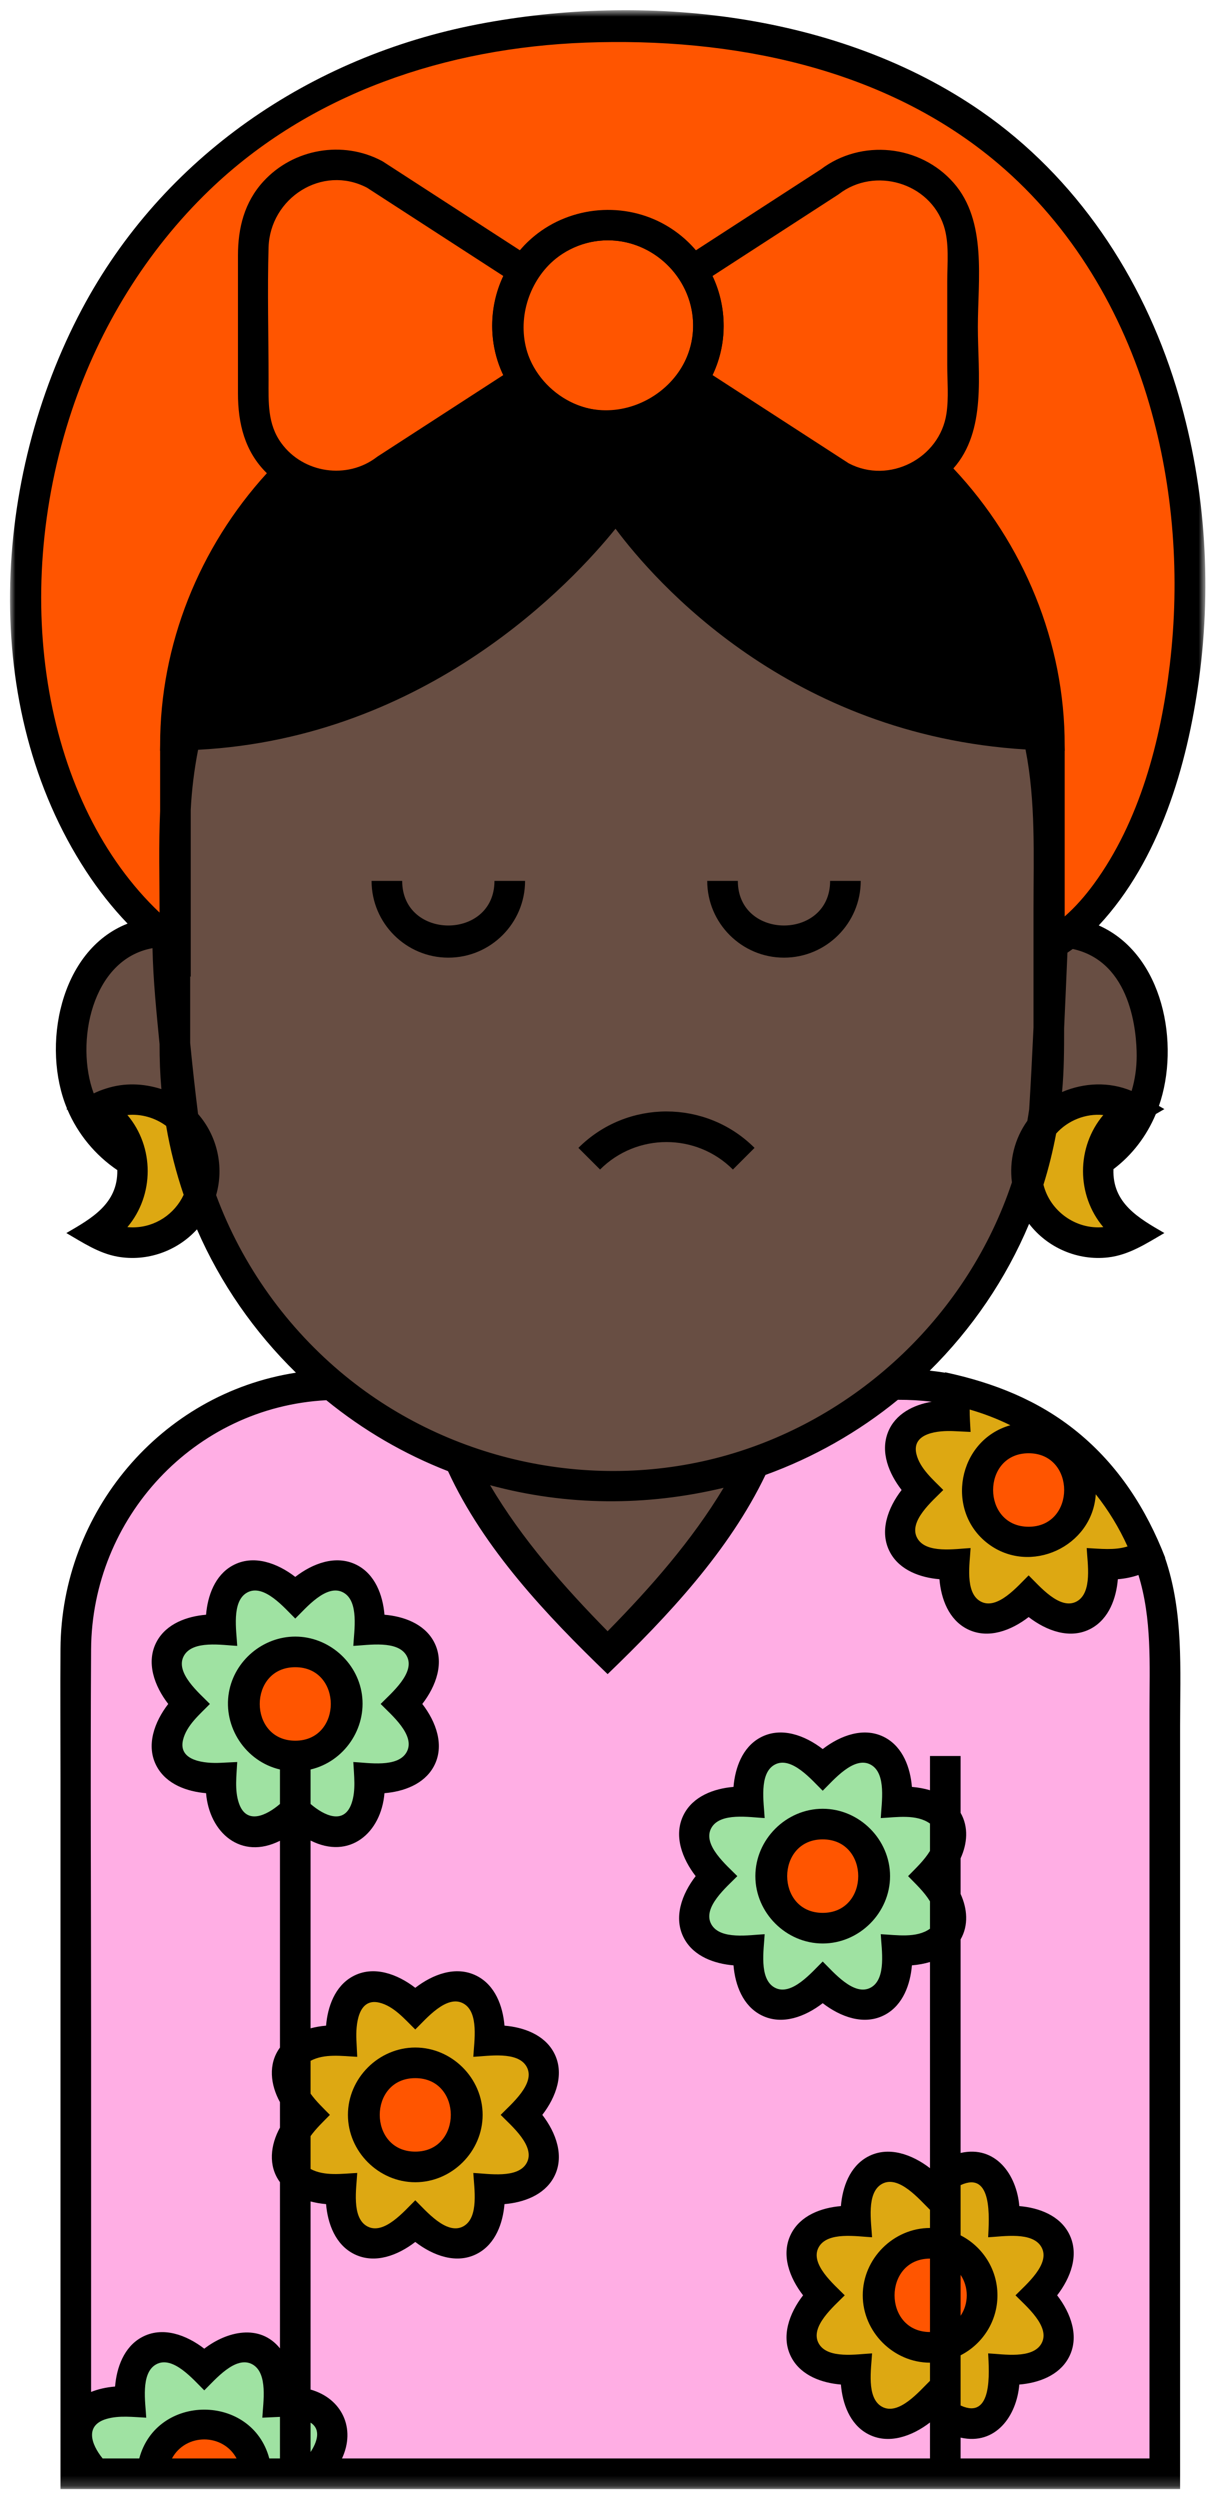 <?xml version="1.0" encoding="UTF-8"?>
<svg width="119px" height="245px" viewBox="0 0 119 245" version="1.1" xmlns="http://www.w3.org/2000/svg" xmlns:xlink="http://www.w3.org/1999/xlink">
    <!-- Generator: sketchtool 50.2 (55047) - http://www.bohemiancoding.com/sketch -->
    <title>004948BC-B797-4E03-A71C-AE389867B5E0</title>
    <desc>Created with sketchtool.</desc>
    <defs>
        <polygon id="path-1" points="0.981 0.878 118.155 0.878 118.155 243.803 0.981 243.803"></polygon>
    </defs>
    <g id="Symbols" stroke="none" stroke-width="1" fill="none" fill-rule="evenodd">
        <g id="fatima_lose">
            <path d="M101.753,71.992 C73.946,70.845 60.389,49.273 60.389,49.273 C60.389,49.273 45.091,71.181 18.192,72.013 C17.164,76.594 17.142,81.169 17.142,85.821 L17.142,99.338 C17.142,103.526 17.2,107.659 18.076,111.785 C19.48,118.392 22.477,124.626 26.74,129.862 C31.542,135.76 37.904,140.339 45.032,142.993 C48.694,151.513 59.561,161.98 59.561,161.98 L59.562,161.98 C59.562,161.98 70.141,151.791 73.941,143.336 C86.878,138.874 97.149,128.166 101.044,115.044 C103.647,106.276 102.809,96.694 102.809,87.652 C102.809,82.385 102.919,77.179 101.753,71.992" id="Fill-63" fill="#684E43"></path>
            <path d="M60.37,2.622 C-0.79,2.622 -10.237,72.06 17.196,92.716 L17.196,78.883 C17.196,72.574 17.198,66.457 19.374,60.403 C21.282,55.093 24.399,50.255 28.354,46.238 C28.324,46.218 28.298,46.192 28.268,46.172 C30.983,48.066 34.804,48.318 37.852,45.979 L51.323,37.255 C55.146,43.148 64.029,43.149 67.853,37.256 L82.438,46.702 C85.507,48.341 88.934,47.779 91.323,45.869 C98.554,53.025 102.808,62.711 102.862,72.906 C102.888,77.56 102.862,82.214 102.862,86.867 L102.862,92.716 C123.112,81.427 129.591,2.622 60.37,2.622" id="Fill-65" fill="#FF5500"></path>
            <path d="M88.319,135.677 L87.473,135.677 C83.503,139.006 78.916,141.621 73.914,143.344 C73.923,143.341 73.932,143.338 73.941,143.335 C70.141,151.79 59.562,161.98 59.562,161.98 L59.561,161.98 C59.561,161.98 48.695,151.513 45.034,142.993 C40.429,141.278 36.2,138.794 32.5,135.697 C18.75,136.109 7.59,147.625 7.43,161.337 C7.383,165.372 7.429,169.411 7.429,173.448 L7.429,200.024 L7.429,227.626 L7.429,242.211 L7.429,242.425 L114.176,242.425 L114.176,230.306 L114.176,203.377 L114.176,175.781 C114.176,171.075 114.2,166.368 114.176,161.661 C114.116,149.402 105.42,138.521 93.298,136.156 C91.659,135.836 89.989,135.677 88.319,135.677" id="Fill-67" fill="#FFAEE4"></path>
            <path d="M71.841,114.612 C68.252,111.023 62.409,111.022 58.819,114.612 L56.697,112.491 C61.458,107.73 69.203,107.732 73.962,112.491 L71.841,114.612 Z" id="Fill-69" fill="#000000"></path>
            <path d="M59.589,23.55 C51.955,23.55 48.389,33.4 54.228,38.3 C60.102,43.232 69.211,37.896 67.8,30.362 C67.069,26.465 63.551,23.55 59.589,23.55 M59.589,43.255 C54.877,43.255 50.549,40.223 48.928,35.802 C47.285,31.324 48.699,26.178 52.371,23.146 C55.999,20.151 61.254,19.721 65.315,22.102 C69.468,24.537 71.68,29.467 70.711,34.188 C69.643,39.397 64.904,43.255 59.589,43.255" id="Fill-71" fill="#000000"></path>
            <path d="M43.947,93.849 C39.798,93.849 36.423,90.474 36.423,86.326 L39.423,86.326 C39.423,92.154 48.469,92.158 48.469,86.326 L51.469,86.326 C51.469,90.474 48.094,93.849 43.947,93.849" id="Fill-73" fill="#000000"></path>
            <path d="M76.848,93.849 C72.7,93.849 69.325,90.474 69.325,86.326 L72.325,86.326 C72.325,92.154 81.371,92.158 81.371,86.326 L84.371,86.326 C84.371,90.474 80.996,93.849 76.848,93.849" id="Fill-75" fill="#000000"></path>
            <path d="M40.706,212.357 C37.928,212.357 35.605,210.034 35.605,207.256 C35.605,204.478 37.928,202.155 40.706,202.155 C43.486,202.155 45.808,204.478 45.808,207.256 C45.808,210.034 43.485,212.357 40.706,212.357" id="Fill-77" fill="#DDA812"></path>
            <path d="M34.045,166.986 C34.045,169.765 31.721,172.088 28.943,172.088 C26.166,172.088 23.842,169.765 23.842,166.986 C23.842,164.207 26.165,161.884 28.943,161.884 C31.721,161.884 34.045,164.207 34.045,166.986" id="Fill-79" fill="#FF5500"></path>
            <path d="M91.172,230.041 C88.393,230.041 86.07,227.717 86.07,224.939 C86.07,222.162 88.393,219.838 91.172,219.838 C93.951,219.838 96.274,222.161 96.273,224.939 C96.273,227.717 93.95,230.041 91.172,230.041 M98.441,217.671 C98.704,212.226 95.125,210.623 91.172,214.476 C87.219,210.623 83.64,212.226 83.903,217.671 C78.458,217.407 76.856,220.986 80.708,224.939 C76.856,228.893 78.458,232.472 83.903,232.208 C83.64,237.653 87.219,239.255 91.172,235.403 C95.125,239.255 98.704,237.653 98.441,232.208 C103.885,232.472 105.487,228.893 101.635,224.939 C105.487,220.986 103.885,217.407 98.441,217.671" id="Fill-81" fill="#DDA812"></path>
            <path d="M28.944,172.088 C26.165,172.088 23.842,169.763 23.842,166.986 C23.842,164.208 26.165,161.885 28.944,161.885 C31.723,161.885 34.046,164.208 34.046,166.986 C34.046,169.763 31.723,172.088 28.944,172.088 M36.213,159.718 C36.476,154.273 32.897,152.669 28.944,156.523 C24.991,152.669 21.412,154.273 21.675,159.718 C16.23,159.453 14.628,163.032 18.48,166.986 C14.628,170.94 16.23,174.518 21.675,174.255 C21.412,179.7 24.991,181.303 28.944,177.45 C32.897,181.303 36.476,179.7 36.213,174.255 C41.658,174.518 43.26,170.94 39.408,166.986 C43.26,163.032 41.658,159.453 36.213,159.718" id="Fill-83" fill="#9FE2A2"></path>
            <path d="M45.808,207.256 C45.808,210.036 43.485,212.358 40.706,212.358 C37.929,212.358 35.606,210.036 35.606,207.256 C35.606,204.476 37.929,202.155 40.706,202.155 C43.485,202.155 45.808,204.477 45.808,207.256" id="Fill-85" fill="#FF5500"></path>
            <path d="M96.274,224.939 C96.274,227.718 93.95,230.041 91.172,230.041 C88.394,230.041 86.071,227.718 86.071,224.939 C86.071,222.159 88.394,219.837 91.172,219.837 C93.95,219.837 96.274,222.16 96.274,224.939" id="Fill-87" fill="#FF5500"></path>
            <path d="M85.745,183.859 C85.745,186.638 83.422,188.961 80.643,188.961 C77.866,188.961 75.543,186.638 75.543,183.859 C75.543,181.079 77.866,178.757 80.643,178.757 C83.422,178.757 85.745,181.08 85.745,183.859" id="Fill-89" fill="#FF5500"></path>
            <path d="M105.933,146.018 C105.933,148.797 103.609,151.12 100.831,151.12 C98.053,151.12 95.73,148.797 95.73,146.018 C95.73,143.238 98.053,140.916 100.831,140.916 C103.609,140.916 105.933,143.239 105.933,146.018" id="Fill-91" fill="#FF5500"></path>
            <path d="M20.025,237.52 C17.208,237.52 14.923,239.804 14.923,242.622 L25.127,242.622 C25.127,239.804 22.842,237.52 20.025,237.52" id="Fill-93" fill="#FF5500"></path>
            <path d="M91.325,45.868 C88.934,47.779 85.507,48.341 82.439,46.702 L67.853,37.256 C64.029,43.149 55.148,43.148 51.324,37.255 L37.852,45.979 C34.842,48.289 31.073,48.077 28.366,46.246 C21.633,53.088 17.448,62.116 17.221,72.049 C44.727,71.729 60.389,49.273 60.389,49.273 C60.389,49.273 74.293,71.427 102.84,72.041 C102.603,61.93 98.275,52.753 91.325,45.868" id="Fill-95" fill="#000000"></path>
            <path d="M12.942,113.821 C12.647,111.626 11.335,109.757 9.497,108.692 C12.224,107.112 15.765,107.584 17.985,109.818 C17.058,102.624 16.076,91.179 16.587,91.279 C11.507,91.279 8.294,94.967 7.371,99.715 C6.307,105.188 7.95,110.857 12.942,113.821" id="Fill-97" fill="#684E43"></path>
            <path d="M40.706,212.357 C37.928,212.357 35.605,210.034 35.605,207.256 C35.605,204.478 37.928,202.155 40.706,202.155 C43.486,202.155 45.808,204.478 45.808,207.256 C45.808,210.034 43.485,212.357 40.706,212.357 M47.975,199.988 C48.238,194.543 44.66,192.94 40.706,196.793 C36.753,192.94 33.174,194.543 33.438,199.988 C27.993,199.724 26.391,203.303 30.243,207.256 C26.391,211.21 27.993,214.789 33.438,214.525 C33.174,219.969 36.753,221.572 40.706,217.719 C44.66,221.572 48.238,219.969 47.975,214.525 C53.42,214.789 55.022,211.21 51.17,207.256 C55.022,203.303 53.42,199.724 47.975,199.988" id="Fill-99" fill="#DDA812"></path>
            <path d="M13.006,114.763 C13.006,112.167 11.593,109.906 9.496,108.692 C14.102,106.024 20.025,109.465 20.025,114.763 C20.025,120.062 14.103,123.503 9.496,120.835 C11.593,119.621 13.006,117.36 13.006,114.763" id="Fill-101" fill="#DDA812"></path>
            <path d="M107.632,114.763 C107.632,112.167 109.045,109.906 111.141,108.692 C106.535,106.024 100.613,109.465 100.613,114.763 C100.613,120.062 106.535,123.503 111.141,120.835 C109.045,119.621 107.632,117.36 107.632,114.763" id="Fill-103" fill="#DDA812"></path>
            <path d="M102.781,109.699 C105.002,107.563 108.474,107.146 111.141,108.692 C109.311,109.753 108.004,111.672 107.706,113.766 C115.778,108.418 114.582,91.279 103.237,91.279 C103.191,91.181 102.784,103.036 102.29,110.22 L102.29,110.219 C102.444,110.037 102.609,109.864 102.781,109.699" id="Fill-105" fill="#684E43"></path>
            <path d="M100.831,151.12 C98.052,151.12 95.729,148.796 95.729,146.018 C95.729,143.241 98.052,140.917 100.831,140.917 C103.61,140.917 105.933,143.24 105.933,146.018 C105.933,148.796 103.609,151.12 100.831,151.12 M112.435,152.208 C109.329,144.183 102.338,138.096 93.765,136.257 C93.594,136.967 93.516,137.796 93.562,138.75 C88.117,138.486 86.515,142.065 90.367,146.018 C86.515,149.972 88.117,153.551 93.562,153.287 C93.299,158.732 96.878,160.334 100.831,156.482 C104.784,160.334 108.363,158.732 108.1,153.287 C110.083,153.383 111.55,152.965 112.435,152.208" id="Fill-107" fill="#DDA812"></path>
            <path d="M80.644,188.961 C77.866,188.961 75.543,186.637 75.543,183.859 C75.543,181.082 77.866,178.758 80.644,178.758 C83.424,178.758 85.746,181.081 85.746,183.859 C85.746,186.637 83.423,188.961 80.644,188.961 M87.913,176.591 C88.176,171.146 84.597,169.543 80.644,173.396 C76.691,169.543 73.112,171.146 73.375,176.591 C67.931,176.327 66.329,179.906 70.181,183.859 C66.329,187.813 67.931,191.392 73.375,191.128 C73.112,196.573 76.691,198.175 80.644,194.323 C84.597,198.175 88.176,196.573 87.913,191.128 C93.358,191.392 94.96,187.813 91.108,183.859 C94.96,179.906 93.358,176.327 87.913,176.591" id="Fill-109" fill="#9FE2A2"></path>
            <path d="M27.293,235.353 C27.557,229.908 23.978,228.305 20.024,232.158 C16.071,228.305 12.492,229.908 12.756,235.353 C7.311,235.089 5.708,238.668 9.561,242.622 L14.923,242.622 C14.923,239.844 17.247,237.52 20.024,237.52 C22.802,237.52 25.126,239.844 25.126,242.622 L30.487,242.622 C34.34,238.668 32.738,235.089 27.293,235.353" id="Fill-111" fill="#9FE2A2"></path>
            <g id="Group-115" transform="translate(0, 0.122)">
                <mask id="mask-2" fill="white">
                    <use xlink:href="#path-1"></use>
                </mask>
                <g id="Clip-114"></g>
                <path d="M94.161,226.823 L94.161,222.811 C94.966,224.008 94.967,225.626 94.161,226.823 Z M97.773,224.817 C97.773,222.255 96.301,220.032 94.161,218.939 L94.161,214.019 C97.323,212.561 96.951,217.296 96.862,219.127 C98.341,219.055 101.22,218.544 102.087,220.096 C103.009,221.745 100.564,223.767 99.541,224.817 C100.565,225.869 103.01,227.889 102.088,229.538 C101.221,231.09 98.341,230.579 96.862,230.507 C96.951,232.337 97.334,237.074 94.161,235.613 L94.161,230.695 C96.301,229.602 97.773,227.381 97.773,224.817 Z M112.677,240.803 L94.161,240.803 L94.161,238.761 C97.594,239.542 99.659,236.642 99.916,233.56 C101.779,233.406 103.777,232.696 104.731,230.972 C105.869,228.917 104.956,226.537 103.624,224.817 C104.923,223.14 105.829,220.852 104.807,218.814 C103.892,216.989 101.841,216.233 99.916,216.073 C99.66,213.003 97.602,210.084 94.161,210.866 L94.161,189.939 C94.962,188.543 94.814,186.913 94.161,185.485 L94.161,181.99 C94.814,180.562 94.962,178.931 94.161,177.535 L94.161,171.965 L91.161,171.965 L91.161,175.321 C90.619,175.159 90.028,175.047 89.389,174.993 C89.233,173.129 88.522,171.133 86.798,170.177 C84.742,169.039 82.364,169.954 80.644,171.285 C78.923,169.953 76.55,169.037 74.49,170.177 C72.767,171.132 72.055,173.13 71.9,174.993 C69.975,175.153 67.923,175.909 67.008,177.734 C65.986,179.772 66.892,182.06 68.192,183.737 C66.859,185.458 65.945,187.834 67.085,189.892 C68.038,191.614 70.037,192.326 71.9,192.48 C72.06,194.406 72.817,196.457 74.643,197.373 C76.682,198.395 78.967,197.488 80.644,196.188 C82.365,197.52 84.736,198.437 86.798,197.296 C88.521,196.342 89.233,194.344 89.389,192.48 C90.028,192.427 90.619,192.315 91.161,192.153 L91.161,212.358 C89.44,211.029 87.072,210.12 85.017,211.258 C83.295,212.213 82.583,214.209 82.428,216.073 C80.503,216.233 78.45,216.989 77.535,218.814 C76.514,220.852 77.42,223.14 78.72,224.817 C77.387,226.538 76.473,228.914 77.612,230.972 C78.565,232.694 80.564,233.406 82.428,233.56 C82.583,235.425 83.294,237.422 85.017,238.376 C87.069,239.512 89.442,238.604 91.161,237.276 L91.161,240.803 L33.524,240.803 C34.893,237.871 33.531,234.931 30.443,234.052 L30.443,215.617 C30.916,215.741 31.42,215.833 31.963,215.878 C32.123,217.803 32.88,219.854 34.706,220.77 C36.744,221.793 39.029,220.886 40.707,219.586 C42.428,220.918 44.799,221.835 46.86,220.693 C48.583,219.739 49.296,217.742 49.451,215.878 C51.313,215.723 53.312,215.012 54.266,213.289 C55.404,211.233 54.489,208.853 53.159,207.134 C54.49,205.414 55.406,203.037 54.266,200.979 C53.312,199.257 51.313,198.545 49.451,198.39 C49.291,196.465 48.534,194.414 46.708,193.499 C44.67,192.477 42.384,193.385 40.707,194.682 C38.985,193.35 36.612,192.434 34.553,193.575 C32.83,194.53 32.118,196.526 31.963,198.39 C31.42,198.435 30.916,198.527 30.443,198.651 L30.443,180.249 C34.266,182.171 37.363,179.504 37.687,175.607 C39.551,175.453 41.549,174.743 42.503,173.019 C43.64,170.964 42.727,168.584 41.395,166.864 C42.726,165.144 43.642,162.767 42.503,160.71 C41.549,158.987 39.55,158.275 37.687,158.12 C37.527,156.195 36.769,154.143 34.944,153.228 C32.906,152.207 30.62,153.114 28.943,154.412 C27.222,153.08 24.848,152.164 22.789,153.304 C21.066,154.259 20.354,156.257 20.199,158.12 C18.336,158.275 16.338,158.986 15.384,160.71 C14.246,162.765 15.16,165.145 16.492,166.864 C15.16,168.584 14.244,170.962 15.384,173.019 C16.337,174.741 18.336,175.453 20.199,175.607 C20.52,179.476 23.616,182.197 27.443,180.271 L27.443,200.538 C26.252,202.159 26.52,204.207 27.443,205.887 L27.443,208.381 C26.521,210.061 26.252,212.109 27.443,213.73 L27.443,230.017 C25.464,227.555 22.212,228.353 20.024,230.048 C18.303,228.715 15.929,227.8 13.87,228.94 C12.147,229.894 11.435,231.892 11.28,233.756 C10.403,233.829 9.616,234.01 8.929,234.287 L8.929,198.969 C8.929,186.484 8.853,173.999 8.929,161.515 C9.006,148.64 19.024,137.773 31.987,137.097 C35.592,140.036 39.599,142.372 43.917,144.052 C47.426,151.665 53.576,158.175 59.561,163.941 C65.458,158.26 71.467,151.861 75.035,144.417 C79.729,142.72 84.149,140.216 88.014,137.055 C89.124,137.052 90.23,137.112 91.333,137.249 C89.535,137.544 87.755,138.446 87.048,140.222 C86.262,142.199 87.153,144.315 88.379,145.896 C87.046,147.617 86.132,149.993 87.271,152.052 C88.224,153.773 90.223,154.485 92.087,154.639 C92.247,156.565 93.004,158.616 94.83,159.532 C96.868,160.553 99.153,159.647 100.831,158.347 C102.552,159.679 104.923,160.596 106.984,159.455 C108.707,158.502 109.42,156.504 109.575,154.64 C110.313,154.579 110.984,154.435 111.593,154.225 C112.926,158.531 112.677,163.008 112.677,167.45 L112.677,186.075 L112.677,230.427 L112.677,240.803 Z M91.161,181.267 C90.588,182.202 89.772,182.958 89.013,183.737 C89.772,184.517 90.588,185.272 91.161,186.207 L91.161,188.888 C89.838,189.843 87.869,189.501 86.335,189.427 C86.406,190.903 86.917,193.789 85.364,194.653 C83.717,195.57 81.693,193.129 80.644,192.105 C79.594,193.13 77.571,195.569 75.924,194.653 C74.371,193.79 74.882,190.904 74.954,189.427 C73.476,189.499 70.595,190.009 69.727,188.458 C68.807,186.81 71.252,184.787 72.275,183.737 C71.25,182.686 68.807,180.665 69.728,179.016 C70.597,177.465 73.474,177.975 74.954,178.047 C74.882,176.57 74.371,173.685 75.924,172.821 C77.571,171.903 79.595,174.345 80.644,175.368 C81.695,174.344 83.716,171.902 85.364,172.821 C86.917,173.686 86.406,176.569 86.335,178.047 C87.866,177.972 89.839,177.633 91.161,178.587 L91.161,181.267 Z M91.161,218.217 C87.573,218.222 84.57,221.229 84.57,224.817 C84.57,228.406 87.572,231.412 91.161,231.418 L91.161,233.196 C90.112,234.219 88.096,236.647 86.451,235.733 C84.898,234.87 85.409,231.984 85.481,230.507 C84.003,230.579 81.122,231.089 80.255,229.538 C79.334,227.89 81.779,225.867 82.803,224.817 C81.777,223.766 79.334,221.745 80.256,220.096 C81.123,218.546 84.002,219.055 85.481,219.127 C85.409,217.65 84.898,214.766 86.451,213.901 C88.095,212.985 90.113,215.417 91.161,216.438 L91.161,218.217 Z M91.161,228.417 C86.53,228.403 86.53,221.231 91.161,221.217 L91.161,228.417 Z M30.443,240.176 L30.443,237.292 C31.548,238.001 31.021,239.292 30.443,240.176 Z M28.943,170.465 C24.299,170.465 24.3,163.262 28.943,163.262 C33.587,163.262 33.587,170.465 28.943,170.465 Z M34.936,199.794 C34.865,198.333 35.081,195.636 37.174,196.132 C38.603,196.47 39.696,197.781 40.707,198.765 C41.758,197.741 43.779,195.3 45.427,196.219 C46.979,197.084 46.469,199.967 46.397,201.444 C47.874,201.373 50.756,200.864 51.622,202.413 C52.544,204.059 50.098,206.084 49.077,207.134 C50.1,208.185 52.544,210.207 51.622,211.855 C50.756,213.405 47.875,212.896 46.397,212.824 C46.469,214.302 46.979,217.185 45.427,218.051 C43.779,218.968 41.756,216.526 40.707,215.503 C39.656,216.527 37.634,218.968 35.986,218.051 C34.433,217.186 34.944,214.302 35.016,212.824 C33.529,212.896 31.807,213.166 30.443,212.434 L30.443,209.215 C30.988,208.453 31.685,207.802 32.338,207.134 C31.685,206.466 30.988,205.814 30.443,205.052 L30.443,201.837 C31.807,201.106 33.528,201.372 35.016,201.444 L34.936,199.794 Z M21.601,172.634 C20.14,172.704 17.444,172.489 17.939,170.395 C18.278,168.967 19.591,167.874 20.575,166.864 C19.55,165.813 17.105,163.792 18.027,162.143 C18.894,160.592 21.773,161.102 23.253,161.174 C23.181,159.697 22.67,156.813 24.223,155.948 C25.87,155.029 27.893,157.472 28.943,158.495 C29.994,157.47 32.015,155.029 33.663,155.948 C35.216,156.813 34.705,159.696 34.634,161.174 C36.111,161.102 38.992,160.592 39.859,162.143 C40.781,163.791 38.336,165.814 37.312,166.864 C38.337,167.916 40.78,169.936 39.859,171.585 C38.992,173.136 36.112,172.626 34.634,172.553 C34.697,173.872 34.902,175.318 34.469,176.588 C33.73,178.75 31.764,177.802 30.443,176.665 L30.443,173.286 C33.739,172.516 35.962,169.256 35.473,165.908 C35.006,162.711 32.176,160.262 28.943,160.262 C25.784,160.262 22.987,162.607 22.44,165.72 C21.844,169.124 24.08,172.501 27.443,173.286 L27.443,176.665 C26.129,177.795 24.156,178.752 23.418,176.588 C22.984,175.319 23.188,173.871 23.253,172.553 L21.601,172.634 Z M27.443,240.803 L26.396,240.803 C24.695,234.427 15.353,234.426 13.652,240.803 L10.059,240.803 C8.909,239.386 8.308,237.535 10.471,236.921 C11.709,236.568 13.065,236.748 14.334,236.809 C14.262,235.333 13.751,232.448 15.304,231.584 C16.951,230.667 18.974,233.108 20.024,234.131 C21.075,233.106 23.096,230.665 24.744,231.584 C26.297,232.449 25.786,235.332 25.715,236.809 C26.291,236.782 26.867,236.751 27.443,236.728 L27.443,240.803 Z M16.858,240.803 C18.196,238.318 21.851,238.317 23.19,240.803 L16.858,240.803 Z M70.932,145.679 C67.834,150.838 63.766,155.461 59.561,159.739 C55.288,155.393 51.147,150.691 48.039,145.426 C55.589,147.464 63.338,147.5 70.932,145.679 Z M21.185,116.999 C21.983,114.235 21.306,111.212 19.414,109.048 C19.127,106.775 18.864,104.366 18.641,102.083 L18.641,95.558 L18.696,95.599 L18.696,79.235 C18.796,77.272 19.036,75.305 19.418,73.356 C41.956,72.165 56.141,56.886 60.335,51.692 C64.225,56.907 77.356,71.909 100.526,73.325 C101.533,78.447 101.308,83.676 101.308,88.867 L101.308,100.567 C101.183,103.25 101.039,106.113 100.884,108.595 C100.83,108.97 100.768,109.343 100.704,109.715 C99.455,111.465 98.915,113.617 99.193,115.748 C94.913,128.6 84.276,138.763 71.257,142.484 C58.381,146.163 44.197,143.185 33.842,134.716 C28.149,130.06 23.733,123.899 21.185,116.999 Z M13.006,120.16 C12.832,120.16 12.659,120.151 12.487,120.135 C15.14,116.995 15.14,112.288 12.487,109.148 C13.832,109.018 15.204,109.41 16.287,110.216 C16.683,112.533 17.261,114.787 18.003,116.968 C17.123,118.85 15.217,120.16 13.006,120.16 Z M10.412,106.549 C9.995,106.68 9.578,106.836 9.187,107.032 C7.354,102.108 8.957,93.879 14.949,92.797 C15.012,95.936 15.338,99.08 15.641,102.203 C15.638,103.675 15.693,105.142 15.822,106.609 C14.042,106.044 12.207,105.97 10.412,106.549 Z M69.847,26.925 L82.14,18.962 L82.238,18.893 C85.744,16.204 91.124,17.768 92.515,22.007 C93.069,23.697 92.852,25.703 92.852,27.459 L92.852,35.632 C92.852,37.198 93.009,38.871 92.772,40.428 C92.108,44.801 87.159,47.359 83.199,45.285 L69.847,36.637 C71.294,33.59 71.295,29.972 69.847,26.925 Z M51.236,31.781 C51.236,27.063 55.311,23.202 60.012,23.439 C64.389,23.66 67.942,27.395 67.942,31.781 C67.942,36.166 64.388,39.902 60.012,40.123 C55.313,40.36 51.236,36.5 51.236,31.781 Z M28.631,48.016 C31.855,49.648 35.84,49.262 38.716,47.085 L50.963,39.153 C55.419,44.383 63.757,44.382 68.215,39.154 L81.624,47.839 L81.732,47.903 C84.672,49.472 88.256,49.393 91.126,47.702 C96.955,53.837 100.678,61.867 101.264,70.336 C86.232,69.556 71.817,61.816 62.715,49.829 C61.889,48.742 61.182,47.596 60.453,46.442 C54.187,55.398 45.247,62.616 35.113,66.745 C29.924,68.859 24.393,70.107 18.793,70.355 C19.36,62.134 22.809,54.293 28.631,48.016 Z M49.331,36.636 L37.037,44.598 L36.939,44.667 C34.032,46.896 29.732,46.266 27.575,43.304 C26.206,41.427 26.326,39.272 26.326,37.091 C26.326,32.775 26.202,28.44 26.326,24.127 C26.464,19.3 31.568,15.969 35.979,18.275 L49.332,26.924 C47.884,29.969 47.883,33.59 49.331,36.636 Z M7.058,40.052 C9.76,31.969 14.36,24.456 20.503,18.535 C30.427,8.97 43.813,4.559 57.412,4.054 C71.682,3.523 86.733,6.473 97.865,15.929 C105.069,22.05 110.015,30.417 112.649,39.442 C115.058,47.699 115.68,56.501 114.665,65.033 C113.779,72.478 111.712,80.371 107.222,86.509 C106.379,87.66 105.437,88.746 104.363,89.688 L104.363,73.452 L104.375,73.452 L104.363,72.943 C104.384,62.86 100.348,53.109 93.455,45.784 C96.729,42.09 95.852,36.483 95.852,31.922 C95.852,27.304 96.768,21.554 93.483,17.805 C90.204,14.061 84.429,13.471 80.462,16.475 L68.215,24.408 C63.758,19.181 55.422,19.178 50.965,24.406 L37.555,15.721 L37.446,15.657 C33.606,13.608 28.766,14.446 25.825,17.652 C23.95,19.695 23.326,22.227 23.326,24.925 L23.326,38.423 C23.326,41.355 23.979,44.122 26.159,46.252 C19.526,53.528 15.678,63.059 15.696,72.928 L15.684,73.444 L15.696,73.444 L15.696,79.356 C15.548,82.668 15.641,85.998 15.641,89.312 C4.481,78.738 0.834,58.666 7.058,40.052 Z M111.421,103.344 C111.421,104.544 111.25,105.705 110.925,106.79 C108.717,105.866 106.285,105.972 104.105,106.895 C104.302,104.812 104.308,102.731 104.308,100.642 C104.423,98.175 104.526,95.706 104.633,93.238 C104.807,93.12 104.981,93.002 105.154,92.874 C110.919,94.14 111.421,101.069 111.421,103.344 Z M108.15,120.135 C105.473,120.393 102.933,118.582 102.283,115.976 C102.795,114.344 103.206,112.671 103.527,110.965 C104.685,109.675 106.421,108.981 108.15,109.148 C105.498,112.288 105.498,116.995 108.15,120.135 Z M93.489,140.126 L95.14,140.206 C95.104,139.476 95.042,138.741 95.05,138.01 C96.423,138.405 97.757,138.918 99.039,139.549 C93.888,141.006 92.596,147.928 96.849,151.155 C100.961,154.274 107.086,151.464 107.411,146.315 C108.655,147.885 109.702,149.601 110.526,151.427 C109.242,151.83 107.843,151.65 106.521,151.585 C106.593,153.061 107.104,155.948 105.551,156.812 C103.903,157.729 101.88,155.288 100.831,154.264 C99.78,155.289 97.758,157.728 96.11,156.812 C94.557,155.949 95.068,153.063 95.14,151.586 C93.662,151.658 90.781,152.168 89.914,150.617 C88.993,148.969 91.438,146.946 92.462,145.896 C91.477,144.887 90.164,143.792 89.827,142.365 C89.333,140.276 92.025,140.056 93.489,140.126 Z M100.831,142.295 C105.474,142.295 105.474,149.497 100.831,149.497 C96.186,149.497 96.187,142.295 100.831,142.295 Z M114.219,152.536 C112.356,147.74 109.621,143.482 105.601,140.205 C101.798,137.104 97.399,135.38 92.649,134.361 L92.64,134.401 C92.142,134.322 91.642,134.253 91.137,134.2 C95.261,130.118 98.599,125.244 100.878,119.812 C102.69,122.175 105.66,123.444 108.62,123.102 C110.688,122.863 112.381,121.73 114.136,120.715 C111.627,119.261 109.026,117.805 109.144,114.455 C110.974,113.074 112.396,111.211 113.298,109.053 L114.136,108.568 L113.601,108.26 C115.7,102.241 114.056,93.391 107.705,90.569 C113.662,84.182 116.371,74.921 117.526,66.465 C118.833,56.903 118.113,46.981 115.273,37.75 C111.96,26.975 105.504,17.24 96.17,10.777 C82.229,1.126 63.222,-0.893 46.876,2.25 C30.405,5.417 15.941,15.277 8.017,30.201 C-0.761,46.736 -2.094,69.12 8.423,85.229 C9.623,87.069 10.984,88.805 12.505,90.392 C5.822,93.005 4.048,102.485 6.574,108.527 L6.503,108.568 L6.619,108.636 C7.634,111.006 9.32,113.071 11.499,114.549 C11.557,117.844 8.979,119.28 6.504,120.715 C8.106,121.642 9.671,122.7 11.528,123.03 C14.39,123.538 17.359,122.501 19.307,120.352 C21.614,125.653 24.932,130.413 29.009,134.4 C15.731,136.452 6.014,148.088 5.929,161.433 C5.901,165.718 5.929,170.003 5.929,174.287 L5.929,201.35 L5.929,228.992 L5.929,243.594 L5.929,243.803 L115.677,243.803 L115.677,213.94 L115.677,169.038 C115.677,163.497 116.033,157.88 114.202,152.55 L114.219,152.536 Z" id="Fill-113" fill="#000000" mask="url(#mask-2)"></path>
            </g>
            <path d="M80.645,180.257 C76.001,180.257 76,187.459 80.645,187.459 C85.288,187.459 85.288,180.257 80.645,180.257 M80.645,190.459 C77.052,190.459 74.043,187.452 74.043,183.859 C74.043,180.268 77.052,177.257 80.645,177.257 C84.238,177.257 87.246,180.268 87.246,183.859 C87.246,187.452 84.238,190.459 80.645,190.459" id="Fill-116" fill="#000000"></path>
            <path d="M40.707,203.655 C36.062,203.655 36.063,210.857 40.707,210.857 C45.351,210.857 45.351,203.655 40.707,203.655 M40.707,213.857 C37.114,213.857 34.105,210.848 34.105,207.256 C34.105,203.663 37.114,200.655 40.707,200.655 C44.3,200.655 47.309,203.663 47.309,207.256 C47.309,210.848 44.3,213.857 40.707,213.857" id="Fill-118" fill="#000000"></path>
        </g>
    </g>
</svg>